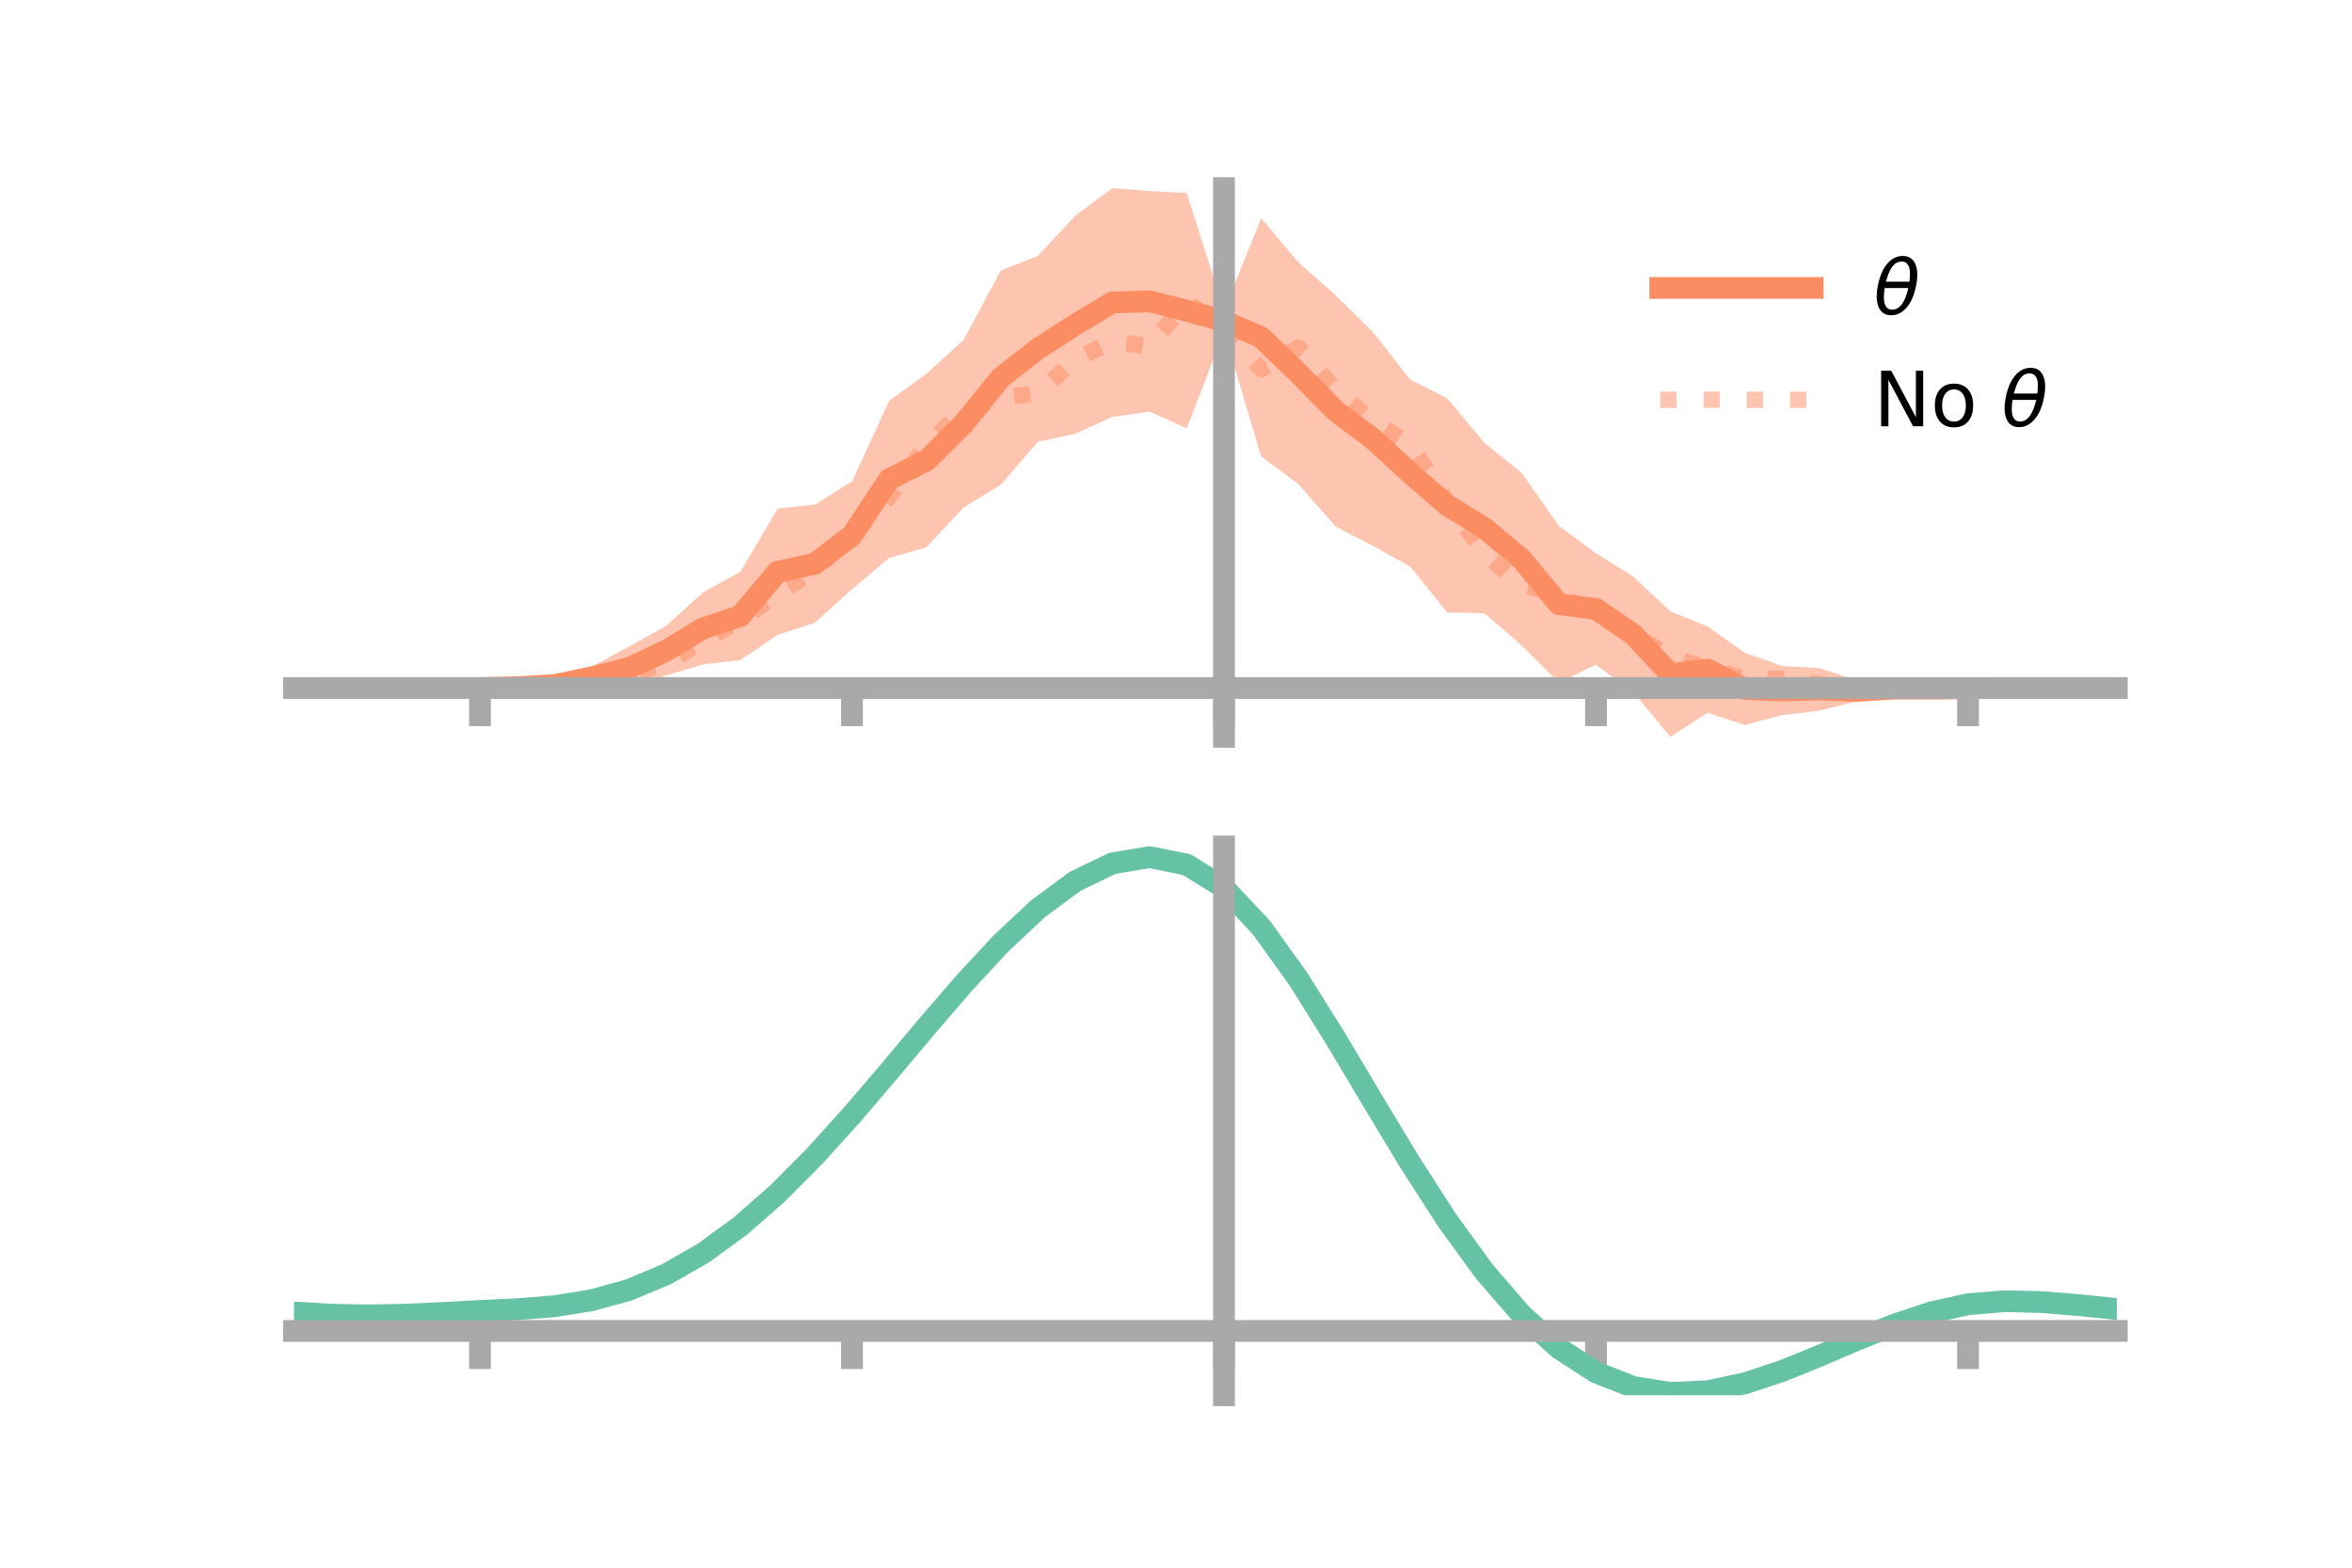 <?xml version="1.0" encoding="utf-8" standalone="no"?>
<!DOCTYPE svg PUBLIC "-//W3C//DTD SVG 1.1//EN"
  "http://www.w3.org/Graphics/SVG/1.1/DTD/svg11.dtd">
<!-- Created with matplotlib (https://matplotlib.org/) -->
<svg height="144pt" version="1.1" viewBox="0 0 216 144" width="216pt" xmlns="http://www.w3.org/2000/svg" xmlns:xlink="http://www.w3.org/1999/xlink">
 <defs>
  <style type="text/css">*{stroke-linecap:butt;stroke-linejoin:round;}</style>
 </defs>
 <g id="figure_1">
  <g id="patch_1">
   <path d="M 0 144 
L 216 144 
L 216 0 
L 0 0 
z
" style="fill:none;"/>
  </g>
  <g id="axes_1">
   <g id="patch_2">
    <path d="M 27 67.68 
L 194.4 67.68 
L 194.4 17.28 
L 27 17.28 
z
" style="fill:none;"/>
   </g>
   <g id="PolyCollection_1">
    <path clip-path="url(#p685e808783)" d="M 27 63.203 
L 27 63.203 
L 30.416 63.203 
L 33.833 63.203 
L 37.249 63.203 
L 40.665 63.203 
L 44.082 63.203 
L 47.498 62.902 
L 50.914 62.322 
L 54.331 61.249 
L 57.747 59.397 
L 61.163 57.502 
L 64.58 54.401 
L 67.996 52.527 
L 71.412 46.721 
L 74.829 46.351 
L 78.245 44.222 
L 81.661 36.8 
L 85.078 34.332 
L 88.494 31.227 
L 91.91 24.846 
L 95.327 23.492 
L 98.743 19.817 
L 102.159 17.28 
L 105.576 17.55 
L 108.992 17.733 
L 112.408 28.509 
L 115.824 20.05 
L 119.241 24.094 
L 122.657 27.126 
L 126.073 30.477 
L 129.49 34.853 
L 132.906 36.585 
L 136.322 40.674 
L 139.739 43.437 
L 143.155 48.292 
L 146.571 50.816 
L 149.988 52.965 
L 153.404 56.158 
L 156.82 57.543 
L 160.237 59.96 
L 163.653 61.17 
L 167.069 61.366 
L 170.486 62.492 
L 173.902 62.647 
L 177.318 63.038 
L 180.735 63.203 
L 184.151 63.203 
L 187.567 63.203 
L 190.984 63.203 
L 194.4 63.203 
L 194.4 63.203 
L 194.4 63.203 
L 190.984 63.203 
L 187.567 63.203 
L 184.151 63.203 
L 180.735 63.203 
L 177.318 63.472 
L 173.902 63.849 
L 170.486 64.428 
L 167.069 65.283 
L 163.653 65.678 
L 160.237 66.6 
L 156.82 65.476 
L 153.404 67.68 
L 149.988 63.592 
L 146.571 61.06 
L 143.155 62.7 
L 139.739 59.287 
L 136.322 56.339 
L 132.906 56.251 
L 129.49 52.032 
L 126.073 50.139 
L 122.657 48.372 
L 119.241 44.47 
L 115.824 41.928 
L 112.408 30.475 
L 108.992 39.357 
L 105.576 37.81 
L 102.159 38.289 
L 98.743 39.847 
L 95.327 40.571 
L 91.91 44.537 
L 88.494 46.615 
L 85.078 50.28 
L 81.661 51.242 
L 78.245 54.126 
L 74.829 57.209 
L 71.412 58.32 
L 67.996 60.63 
L 64.58 61.03 
L 61.163 62.05 
L 57.747 63.353 
L 54.331 63.186 
L 50.914 63.537 
L 47.498 63.338 
L 44.082 63.203 
L 40.665 63.203 
L 37.249 63.203 
L 33.833 63.203 
L 30.416 63.203 
L 27 63.203 
z
" style="fill:#fc8d62;fill-opacity:0.5;"/>
   </g>
   <g id="matplotlib.axis_1">
    <g id="xtick_1">
     <g id="line2d_1">
      <defs>
       <path d="M 0 0 
L 0 3.5 
" id="mf89b388eb6" style="stroke:#a9a9a9;stroke-width:2;"/>
      </defs>
      <g>
       <use style="fill:#a9a9a9;stroke:#a9a9a9;stroke-width:2;" x="44.082" xlink:href="#mf89b388eb6" y="63.203"/>
      </g>
     </g>
    </g>
    <g id="xtick_2">
     <g id="line2d_2">
      <g>
       <use style="fill:#a9a9a9;stroke:#a9a9a9;stroke-width:2;" x="78.245" xlink:href="#mf89b388eb6" y="63.203"/>
      </g>
     </g>
    </g>
    <g id="xtick_3">
     <g id="line2d_3">
      <g>
       <use style="fill:#a9a9a9;stroke:#a9a9a9;stroke-width:2;" x="112.408" xlink:href="#mf89b388eb6" y="63.203"/>
      </g>
     </g>
    </g>
    <g id="xtick_4">
     <g id="line2d_4">
      <g>
       <use style="fill:#a9a9a9;stroke:#a9a9a9;stroke-width:2;" x="146.571" xlink:href="#mf89b388eb6" y="63.203"/>
      </g>
     </g>
    </g>
    <g id="xtick_5">
     <g id="line2d_5">
      <g>
       <use style="fill:#a9a9a9;stroke:#a9a9a9;stroke-width:2;" x="180.735" xlink:href="#mf89b388eb6" y="63.203"/>
      </g>
     </g>
    </g>
   </g>
   <g id="matplotlib.axis_2"/>
   <g id="line2d_6">
    <path clip-path="url(#p685e808783)" d="M 27 63.203 
L 30.416 63.203 
L 33.833 63.203 
L 37.249 63.203 
L 40.665 63.203 
L 44.082 63.203 
L 47.498 63.12 
L 50.914 62.93 
L 54.331 62.218 
L 57.747 61.375 
L 61.163 59.776 
L 64.58 57.715 
L 67.996 56.579 
L 71.412 52.52 
L 74.829 51.78 
L 78.245 49.174 
L 81.661 44.021 
L 85.078 42.306 
L 88.494 38.921 
L 91.91 34.691 
L 95.327 32.032 
L 98.743 29.832 
L 102.159 27.784 
L 105.576 27.68 
L 108.992 28.545 
L 112.408 29.492 
L 115.824 30.989 
L 119.241 34.282 
L 122.657 37.749 
L 126.073 40.308 
L 129.49 43.442 
L 132.906 46.418 
L 136.322 48.507 
L 139.739 51.362 
L 143.155 55.496 
L 146.571 55.938 
L 149.988 58.278 
L 153.404 61.919 
L 156.82 61.51 
L 160.237 63.28 
L 163.653 63.424 
L 167.069 63.324 
L 170.486 63.46 
L 173.902 63.248 
L 177.318 63.255 
L 180.735 63.203 
L 184.151 63.203 
L 187.567 63.203 
L 190.984 63.203 
L 194.4 63.203 
" style="fill:none;stroke:#fc8d62;stroke-linecap:square;stroke-width:2;"/>
   </g>
   <g id="line2d_7">
    <path clip-path="url(#p685e808783)" d="M 27 63.203 
L 30.416 63.203 
L 33.833 63.203 
L 37.249 63.203 
L 40.665 63.203 
L 44.082 63.203 
L 47.498 63.09 
L 50.914 62.962 
L 54.331 62.299 
L 57.747 61.973 
L 61.163 60.951 
L 64.58 58.832 
L 67.996 57.025 
L 71.412 54.509 
L 74.829 52.401 
L 78.245 49.166 
L 81.661 45.631 
L 85.078 40.851 
L 88.494 37.71 
L 91.91 36.518 
L 95.327 36.13 
L 98.743 33.018 
L 102.159 31.354 
L 105.576 31.821 
L 108.992 27.68 
L 112.408 30.333 
L 115.824 33.915 
L 119.241 31.905 
L 122.657 35.78 
L 126.073 38.732 
L 129.49 40.764 
L 132.906 46.072 
L 136.322 50.855 
L 139.739 53.694 
L 143.155 54.64 
L 146.571 56.524 
L 149.988 58.231 
L 153.404 60.325 
L 156.82 61.362 
L 160.237 62.349 
L 163.653 62.369 
L 167.069 62.814 
L 170.486 63.412 
L 173.902 63.23 
L 177.318 63.29 
L 180.735 63.203 
L 184.151 63.203 
L 187.567 63.203 
L 190.984 63.203 
L 194.4 63.203 
" style="fill:none;stroke:#fc8d62;stroke-dasharray:1.5,2.475;stroke-dashoffset:0;stroke-opacity:0.5;stroke-width:1.5;"/>
   </g>
   <g id="patch_3">
    <path d="M 112.408 67.68 
L 112.408 17.28 
" style="fill:none;stroke:#a9a9a9;stroke-linecap:square;stroke-linejoin:miter;stroke-width:2;"/>
   </g>
   <g id="patch_4">
    <path d="M 194.4 67.68 
L 194.4 17.28 
" style="fill:none;"/>
   </g>
   <g id="patch_5">
    <path d="M 27 63.203 
L 194.4 63.203 
" style="fill:none;stroke:#a9a9a9;stroke-linecap:square;stroke-linejoin:miter;stroke-width:2;"/>
   </g>
   <g id="patch_6">
    <path d="M 27 17.28 
L 194.4 17.28 
" style="fill:none;"/>
   </g>
   <g id="legend_1">
    <g id="line2d_8">
     <path d="M 152.47 26.449 
L 166.47 26.449 
" style="fill:none;stroke:#fc8d62;stroke-linecap:square;stroke-width:2;"/>
    </g>
    <g id="line2d_9"/>
    <g id="text_1">
     <!-- $\theta$ -->
     <g transform="translate(172.07 28.899)scale(0.07 -0.07)">
      <defs>
       <path d="M 45.516 34.672 
L 14.453 34.672 
Q 12.359 20.062 14.5 13.875 
Q 17.188 6.25 24.469 6.25 
Q 31.781 6.25 37.359 13.922 
Q 42.234 20.656 45.516 34.672 
z
M 47.016 42.969 
Q 48.344 56.844 46.625 61.719 
Q 43.953 69.438 36.766 69.438 
Q 29.297 69.438 23.828 61.812 
Q 19.531 55.672 16.156 42.969 
z
M 38.188 76.766 
Q 49.906 76.766 54.594 66.406 
Q 59.281 56.109 55.719 37.844 
Q 52.203 19.625 43.453 9.281 
Q 34.766 -1.125 23.047 -1.125 
Q 11.281 -1.125 6.641 9.281 
Q 2 19.625 5.516 37.844 
Q 9.078 56.109 17.719 66.406 
Q 26.422 76.766 38.188 76.766 
z
" id="DejaVuSans-Oblique-952"/>
      </defs>
      <use transform="translate(0 0.234)" xlink:href="#DejaVuSans-Oblique-952"/>
     </g>
    </g>
    <g id="line2d_10">
     <path d="M 152.47 36.724 
L 166.47 36.724 
" style="fill:none;stroke:#fc8d62;stroke-dasharray:1.5,2.475;stroke-dashoffset:0;stroke-opacity:0.5;stroke-width:1.5;"/>
    </g>
    <g id="line2d_11"/>
    <g id="text_2">
     <!-- No $\theta$ -->
     <g transform="translate(172.07 39.174)scale(0.07 -0.07)">
      <defs>
       <path d="M 9.812 72.906 
L 23.094 72.906 
L 55.422 11.922 
L 55.422 72.906 
L 64.984 72.906 
L 64.984 0 
L 51.703 0 
L 19.391 60.984 
L 19.391 0 
L 9.812 0 
z
" id="DejaVuSans-78"/>
       <path d="M 30.609 48.391 
Q 23.391 48.391 19.188 42.75 
Q 14.984 37.109 14.984 27.297 
Q 14.984 17.484 19.156 11.844 
Q 23.344 6.203 30.609 6.203 
Q 37.797 6.203 41.984 11.859 
Q 46.188 17.531 46.188 27.297 
Q 46.188 37.016 41.984 42.703 
Q 37.797 48.391 30.609 48.391 
z
M 30.609 56 
Q 42.328 56 49.016 48.375 
Q 55.719 40.766 55.719 27.297 
Q 55.719 13.875 49.016 6.219 
Q 42.328 -1.422 30.609 -1.422 
Q 18.844 -1.422 12.172 6.219 
Q 5.516 13.875 5.516 27.297 
Q 5.516 40.766 12.172 48.375 
Q 18.844 56 30.609 56 
z
" id="DejaVuSans-111"/>
       <path id="DejaVuSans-32"/>
      </defs>
      <use transform="translate(0 0.234)" xlink:href="#DejaVuSans-78"/>
      <use transform="translate(74.805 0.234)" xlink:href="#DejaVuSans-111"/>
      <use transform="translate(135.986 0.234)" xlink:href="#DejaVuSans-32"/>
      <use transform="translate(167.773 0.234)" xlink:href="#DejaVuSans-Oblique-952"/>
     </g>
    </g>
   </g>
  </g>
  <g id="axes_2">
   <g id="patch_7">
    <path d="M 27 128.16 
L 194.4 128.16 
L 194.4 77.76 
L 27 77.76 
z
" style="fill:none;"/>
   </g>
   <g id="PolyCollection_2">
    <path clip-path="url(#p9526206570)" d="M 27 120.596 
L 27 120.514 
L 30.416 120.729 
L 33.833 120.797 
L 37.249 120.724 
L 40.665 120.554 
L 44.082 120.364 
L 47.498 120.199 
L 50.914 119.92 
L 54.331 119.366 
L 57.747 118.41 
L 61.163 116.96 
L 64.58 114.966 
L 67.996 112.419 
L 71.412 109.35 
L 74.829 105.829 
L 78.245 101.954 
L 81.661 97.857 
L 85.078 93.69 
L 88.494 89.629 
L 91.91 85.864 
L 95.327 82.592 
L 98.743 80.018 
L 102.159 78.341 
L 105.576 77.76 
L 108.992 78.462 
L 112.408 80.614 
L 115.824 84.301 
L 119.241 89.135 
L 122.657 94.672 
L 126.073 100.5 
L 129.49 106.258 
L 132.906 111.647 
L 136.322 116.431 
L 139.739 120.445 
L 143.155 123.589 
L 146.571 125.826 
L 149.988 127.182 
L 153.404 127.73 
L 156.82 127.582 
L 160.237 126.874 
L 163.653 125.761 
L 167.069 124.403 
L 170.486 122.964 
L 173.902 121.602 
L 177.318 120.471 
L 180.735 119.719 
L 184.151 119.444 
L 187.567 119.532 
L 190.984 119.826 
L 194.4 120.189 
L 194.4 120.294 
L 194.4 120.294 
L 190.984 119.954 
L 187.567 119.678 
L 184.151 119.599 
L 180.735 119.879 
L 177.318 120.643 
L 173.902 121.806 
L 170.486 123.215 
L 167.069 124.708 
L 163.653 126.114 
L 160.237 127.265 
L 156.82 127.997 
L 153.404 128.16 
L 149.988 127.625 
L 146.571 126.296 
L 143.155 124.114 
L 139.739 121.064 
L 136.322 117.181 
L 132.906 112.556 
L 129.49 107.344 
L 126.073 101.768 
L 122.657 96.118 
L 119.241 90.744 
L 115.824 86.05 
L 112.408 82.47 
L 108.992 80.384 
L 105.576 79.706 
L 102.159 80.268 
L 98.743 81.881 
L 95.327 84.355 
L 91.91 87.491 
L 88.494 91.094 
L 85.078 94.973 
L 81.661 98.947 
L 78.245 102.851 
L 74.829 106.54 
L 71.412 109.893 
L 67.996 112.817 
L 64.58 115.251 
L 61.163 117.167 
L 57.747 118.572 
L 54.331 119.506 
L 50.914 120.049 
L 47.498 120.318 
L 44.082 120.472 
L 40.665 120.647 
L 37.249 120.798 
L 33.833 120.858 
L 30.416 120.793 
L 27 120.596 
z
" style="fill:#66c2a5;fill-opacity:0.5;"/>
   </g>
   <g id="matplotlib.axis_3">
    <g id="xtick_6">
     <g id="line2d_12">
      <g>
       <use style="fill:#a9a9a9;stroke:#a9a9a9;stroke-width:2;" x="44.082" xlink:href="#mf89b388eb6" y="122.255"/>
      </g>
     </g>
    </g>
    <g id="xtick_7">
     <g id="line2d_13">
      <g>
       <use style="fill:#a9a9a9;stroke:#a9a9a9;stroke-width:2;" x="78.245" xlink:href="#mf89b388eb6" y="122.255"/>
      </g>
     </g>
    </g>
    <g id="xtick_8">
     <g id="line2d_14">
      <g>
       <use style="fill:#a9a9a9;stroke:#a9a9a9;stroke-width:2;" x="112.408" xlink:href="#mf89b388eb6" y="122.255"/>
      </g>
     </g>
    </g>
    <g id="xtick_9">
     <g id="line2d_15">
      <g>
       <use style="fill:#a9a9a9;stroke:#a9a9a9;stroke-width:2;" x="146.571" xlink:href="#mf89b388eb6" y="122.255"/>
      </g>
     </g>
    </g>
    <g id="xtick_10">
     <g id="line2d_16">
      <g>
       <use style="fill:#a9a9a9;stroke:#a9a9a9;stroke-width:2;" x="180.735" xlink:href="#mf89b388eb6" y="122.255"/>
      </g>
     </g>
    </g>
   </g>
   <g id="matplotlib.axis_4"/>
   <g id="line2d_17">
    <path clip-path="url(#p9526206570)" d="M 27 120.555 
L 30.416 120.761 
L 33.833 120.828 
L 37.249 120.761 
L 40.665 120.601 
L 44.082 120.418 
L 47.498 120.259 
L 50.914 119.984 
L 54.331 119.436 
L 57.747 118.491 
L 61.163 117.064 
L 64.58 115.108 
L 67.996 112.618 
L 71.412 109.622 
L 74.829 106.184 
L 78.245 102.403 
L 81.661 98.402 
L 85.078 94.331 
L 88.494 90.362 
L 91.91 86.677 
L 95.327 83.474 
L 98.743 80.949 
L 102.159 79.304 
L 105.576 78.733 
L 108.992 79.423 
L 112.408 81.542 
L 115.824 85.176 
L 119.241 89.939 
L 122.657 95.395 
L 126.073 101.134 
L 129.49 106.801 
L 132.906 112.101 
L 136.322 116.806 
L 139.739 120.755 
L 143.155 123.851 
L 146.571 126.061 
L 149.988 127.403 
L 153.404 127.945 
L 156.82 127.789 
L 160.237 127.07 
L 163.653 125.937 
L 167.069 124.555 
L 170.486 123.089 
L 173.902 121.704 
L 177.318 120.557 
L 180.735 119.799 
L 184.151 119.521 
L 187.567 119.605 
L 190.984 119.89 
L 194.4 120.242 
" style="fill:none;stroke:#66c2a5;stroke-linecap:square;stroke-width:2;"/>
   </g>
   <g id="patch_8">
    <path d="M 112.408 128.16 
L 112.408 77.76 
" style="fill:none;stroke:#a9a9a9;stroke-linecap:square;stroke-linejoin:miter;stroke-width:2;"/>
   </g>
   <g id="patch_9">
    <path d="M 194.4 128.16 
L 194.4 77.76 
" style="fill:none;"/>
   </g>
   <g id="patch_10">
    <path d="M 27 122.255 
L 194.4 122.255 
" style="fill:none;stroke:#a9a9a9;stroke-linecap:square;stroke-linejoin:miter;stroke-width:2;"/>
   </g>
   <g id="patch_11">
    <path d="M 27 77.76 
L 194.4 77.76 
" style="fill:none;"/>
   </g>
  </g>
 </g>
 <defs>
  <clipPath id="p685e808783">
   <rect height="50.4" width="167.4" x="27" y="17.28"/>
  </clipPath>
  <clipPath id="p9526206570">
   <rect height="50.4" width="167.4" x="27" y="77.76"/>
  </clipPath>
 </defs>
</svg>

